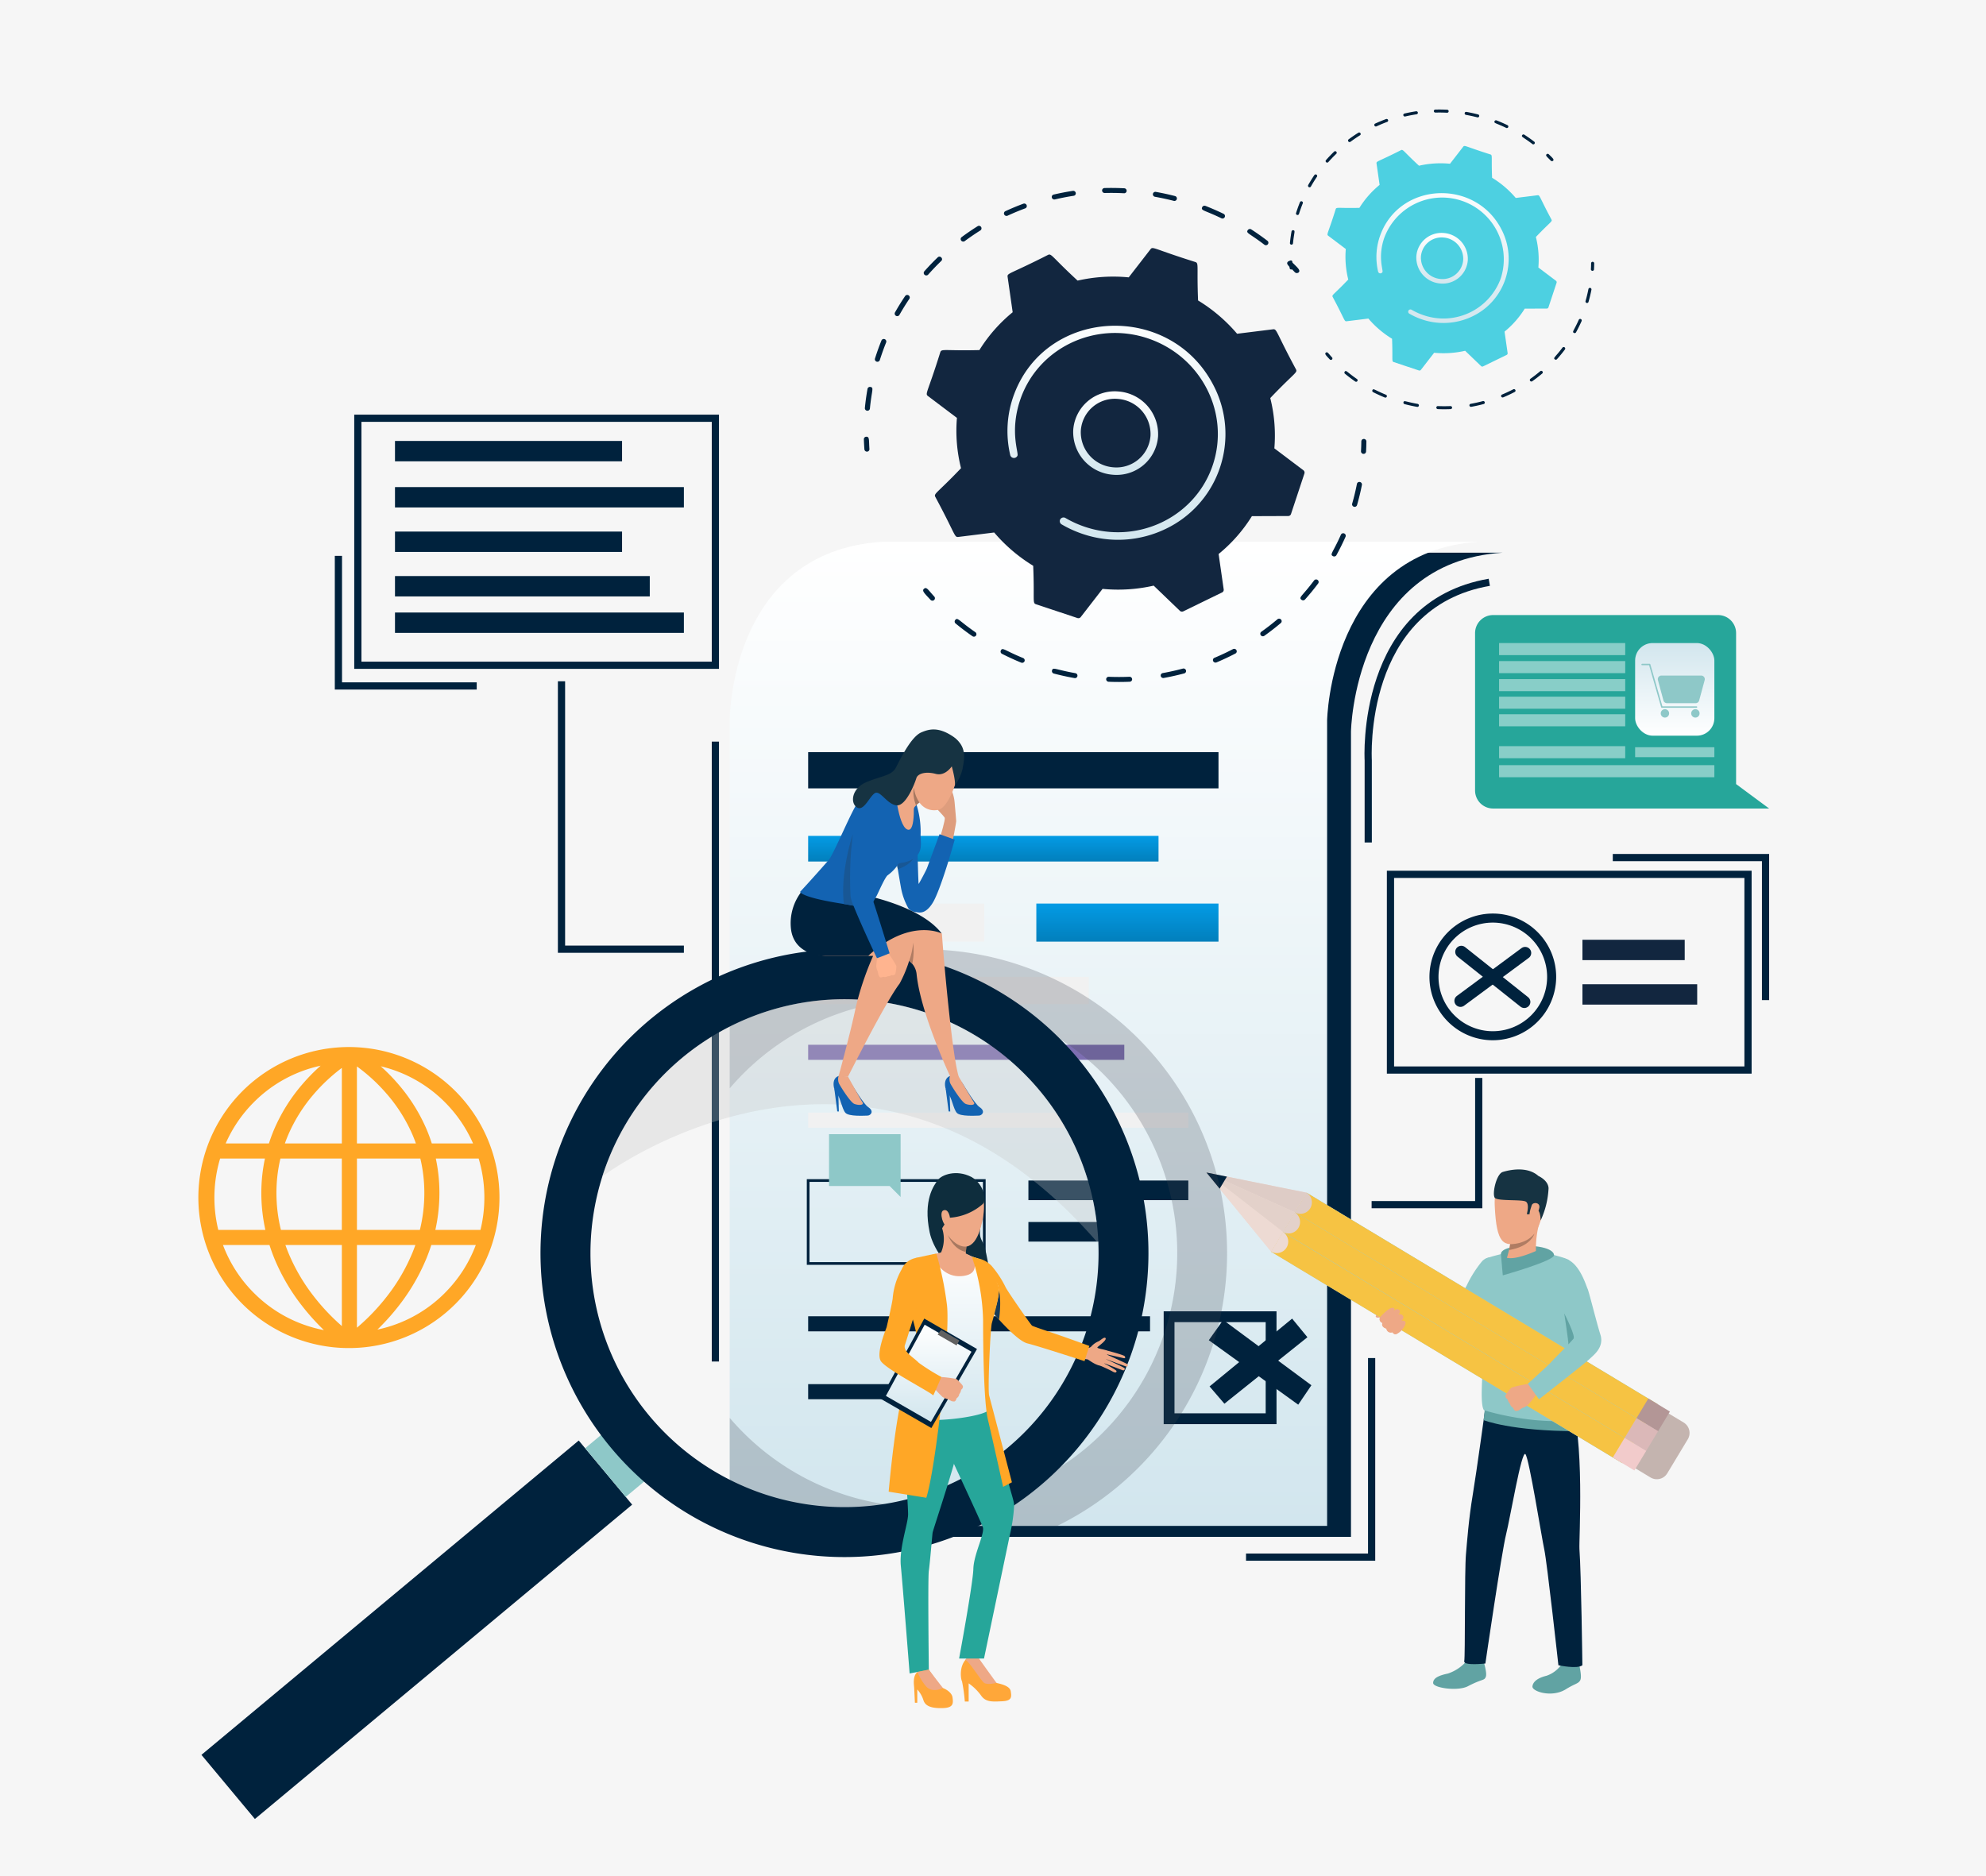 <svg xmlns="http://www.w3.org/2000/svg" xmlns:xlink="http://www.w3.org/1999/xlink" width="490" height="463" viewBox="0 0 490 463">
  <defs>
    <linearGradient id="linear-gradient" x1="0.5" x2="0.5" y2="1" gradientUnits="objectBoundingBox">
      <stop offset="0" stop-color="#fff"/>
      <stop offset="1" stop-color="#d2e6ee"/>
    </linearGradient>
    <linearGradient id="linear-gradient-2" x1="0.5" x2="0.5" y2="1" gradientUnits="objectBoundingBox">
      <stop offset="0" stop-color="#039be5"/>
      <stop offset="1" stop-color="#027fbc"/>
    </linearGradient>
  </defs>
  <g id="Grupo_143442" data-name="Grupo 143442" transform="translate(-1004 -10034)">
    <g id="Grupo_142644" data-name="Grupo 142644" transform="translate(129.049 3614)">
      <g id="Grupo_79400" data-name="Grupo 79400" transform="translate(874.951 6420)">
        <rect id="Rectángulo_34073" data-name="Rectángulo 34073" width="490" height="463" transform="translate(0)" fill="#f6f6f6"/>
      </g>
      <g id="Grupo_53020" data-name="Grupo 53020" transform="translate(65.884 -2752)">
        <g id="Grupo_28908" data-name="Grupo 28908" transform="translate(858.739 9199.027)">
          <path id="Trazado_68596" data-name="Trazado 68596" d="M1177.2,467.779H1029.989c-37.758,2.512-37.591,44.107-37.591,44.107h0v198.76h147.4V511.886S1140.491,470.152,1177.2,467.779Z" transform="translate(-856.146 -358.415)" fill="#00223d"/>
          <g id="Grupo_28775" data-name="Grupo 28775" transform="translate(125.941 155.984)">
            <rect id="Rectángulo_26427" data-name="Rectángulo 26427" width="1.779" height="152.979" transform="translate(0 0)" fill="#00223d"/>
          </g>
          <g id="Grupo_28777" data-name="Grupo 28777" transform="translate(37.727 75.302)">
            <path id="Trazado_68598" data-name="Trazado 68598" d="M639.279,377.311H549.286V314.583h89.993Zm-88.214-1.779H637.5V316.362H551.065Z" transform="translate(-549.286 -314.583)" fill="#00223d"/>
          </g>
          <g id="Grupo_28778" data-name="Grupo 28778" transform="translate(292.506 187.849)">
            <path id="Trazado_68599" data-name="Trazado 68599" d="M1785.134,870.833h-89.993V820.76h89.993Zm-88.214-1.779h86.435V822.539h-86.435Z" transform="translate(-1695.141 -820.76)" fill="#00223d"/>
          </g>
          <path id="Trazado_68600" data-name="Trazado 68600" d="M1150.73,455.642c-36.709,2.373-37.407,44.107-37.407,44.107V698.51h-147.4V499.749s-.167-41.595,37.591-44.107Z" transform="translate(-835.56 -348.976)" fill="url(#linear-gradient)"/>
          <rect id="Rectángulo_26428" data-name="Rectángulo 26428" width="101.241" height="8.933" transform="translate(149.722 158.589)" fill="#00223d"/>
          <rect id="Rectángulo_26429" data-name="Rectángulo 26429" width="86.446" height="6.328" transform="translate(149.722 179.247)" fill="url(#linear-gradient-2)"/>
          <rect id="Rectángulo_26430" data-name="Rectángulo 26430" width="43.456" height="9.398" transform="translate(149.722 195.95)" fill="#f1f1f1"/>
          <rect id="Rectángulo_26431" data-name="Rectángulo 26431" width="44.944" height="9.398" transform="translate(206.019 195.95)" fill="url(#linear-gradient-2)"/>
          <rect id="Rectángulo_26432" data-name="Rectángulo 26432" width="69.231" height="6.7" transform="translate(149.722 214.049)" fill="#f1f1f1"/>
          <rect id="Rectángulo_26433" data-name="Rectángulo 26433" width="78.001" height="3.722" transform="translate(149.722 230.798)" fill="#7d6eb2"/>
          <rect id="Rectángulo_26434" data-name="Rectángulo 26434" width="93.797" height="3.722" transform="translate(149.722 247.548)" fill="#f1f1f1"/>
          <g id="Grupo_28779" data-name="Grupo 28779" transform="translate(149.388 263.964)">
            <path id="Trazado_68601" data-name="Trazado 68601" d="M1095.6,1184.22h-44.123v-21.139H1095.6Zm-43.455-.667h42.788v-19.8h-42.788Z" transform="translate(-1051.476 -1163.082)" fill="#00223d"/>
          </g>
          <rect id="Rectángulo_26435" data-name="Rectángulo 26435" width="39.455" height="4.839" transform="translate(204.064 264.297)" fill="#00223d"/>
          <rect id="Rectángulo_26436" data-name="Rectángulo 26436" width="27.965" height="4.839" transform="translate(204.064 274.533)" fill="#00223d"/>
          <rect id="Rectángulo_26437" data-name="Rectángulo 26437" width="84.352" height="3.722" transform="translate(149.722 297.796)" fill="#00223d"/>
          <rect id="Rectángulo_26438" data-name="Rectángulo 26438" width="44.432" height="3.722" transform="translate(149.722 314.546)" fill="#00223d"/>
          <g id="Grupo_28786" data-name="Grupo 28786" transform="translate(303.012 198.416)">
            <g id="Grupo_28785" data-name="Grupo 28785">
              <path id="Trazado_68603" data-name="Trazado 68603" d="M1758.023,899.55a15.633,15.633,0,1,1,15.633-15.633A15.651,15.651,0,0,1,1758.023,899.55Zm0-29.032a13.4,13.4,0,1,0,13.4,13.4A13.415,13.415,0,0,0,1758.023,870.518Z" transform="translate(-1742.39 -868.284)" fill="#00223d"/>
            </g>
            <path id="Trazado_96709" data-name="Trazado 96709" d="M4.514,17.558,20.469,5.752" transform="translate(3.141 3.978)" fill="none" stroke="#00223d" stroke-linecap="round" stroke-width="3"/>
            <path id="Trazado_96710" data-name="Trazado 96710" d="M0,11.806,15.955,0" transform="matrix(-0.259, -0.966, 0.966, -0.259, 11.995, 24.866)" fill="none" stroke="#00223d" stroke-linecap="round" stroke-width="3"/>
          </g>
          <rect id="Rectángulo_26439" data-name="Rectángulo 26439" width="71.278" height="5.025" transform="translate(47.783 93.176)" fill="#00223d"/>
          <rect id="Rectángulo_26440" data-name="Rectángulo 26440" width="71.278" height="5.025" transform="translate(47.783 124.129)" fill="#00223d"/>
          <rect id="Rectángulo_26441" data-name="Rectángulo 26441" width="56.023" height="5.025" transform="translate(47.783 104.153)" fill="#00223d"/>
          <rect id="Rectángulo_26442" data-name="Rectángulo 26442" width="56.023" height="5.025" transform="translate(47.783 81.79)" fill="#00223d"/>
          <rect id="Rectángulo_26443" data-name="Rectángulo 26443" width="62.861" height="5.025" transform="translate(47.783 115.131)" fill="#00223d"/>
          <rect id="Rectángulo_26444" data-name="Rectángulo 26444" width="25.232" height="5.025" transform="translate(340.759 204.884)" fill="#12263f"/>
          <rect id="Rectángulo_26445" data-name="Rectángulo 26445" width="28.312" height="5.025" transform="translate(340.759 215.862)" fill="#12263f"/>
          <g id="Grupo_28787" data-name="Grupo 28787" transform="translate(288.743 238.987)">
            <path id="Trazado_68604" data-name="Trazado 68604" d="M1705.532,1082.905h-27.316v-1.779h25.537V1050.75h1.779Z" transform="translate(-1678.216 -1050.75)" fill="#00223d"/>
          </g>
          <g id="Grupo_28789" data-name="Grupo 28789" transform="translate(87.976 141.095)">
            <path id="Trazado_68606" data-name="Trazado 68606" d="M806.361,677.494H775.276V610.487h1.779v65.228h29.306Z" transform="translate(-775.276 -610.487)" fill="#00223d"/>
          </g>
          <g id="Grupo_28790" data-name="Grupo 28790" transform="translate(286.984 115.792)">
            <path id="Trazado_68607" data-name="Trazado 68607" d="M1672.123,561.772h-1.779V541.533c-.024-.334-2.183-39.19,30.608-44.844l.3,1.753c-31.233,5.385-29.158,42.657-29.134,43.033Z" transform="translate(-1670.308 -496.689)" fill="#00223d"/>
          </g>
          <g id="Grupo_28791" data-name="Grupo 28791" transform="translate(348.25 183.707)">
            <path id="Trazado_68608" data-name="Trazado 68608" d="M1984.421,838.194h-1.779V803.91h-36.8v-1.779h38.576Z" transform="translate(-1945.846 -802.131)" fill="#00223d"/>
          </g>
          <g id="Grupo_28792" data-name="Grupo 28792" transform="translate(32.935 110.146)">
            <path id="Trazado_68609" data-name="Trazado 68609" d="M562.748,504.285H527.733V471.292h1.779v31.214h33.236Z" transform="translate(-527.733 -471.292)" fill="#00223d"/>
          </g>
          <g id="Grupo_28794" data-name="Grupo 28794" transform="translate(257.756 308.101)">
            <path id="Trazado_68611" data-name="Trazado 68611" d="M1570.73,1411.607h-31.876v-1.778h30.1v-48.242h1.779Z" transform="translate(-1538.854 -1361.586)" fill="#00223d"/>
          </g>
          <g id="Grupo_28812" data-name="Grupo 28812" transform="translate(247.983 261.563)">
            <g id="Grupo_28795" data-name="Grupo 28795" transform="translate(55.94 121.348)">
              <path id="Trazado_68612" data-name="Trazado 68612" d="M1754.354,1698.433a10.286,10.286,0,0,1-4.228,2.664c-2.129.462-3.619,1.05-3.636,2.314s6.129,2.1,8.566.823c3.637-1.9,4.007-1.329,4.41-2.28s-.484-3.493-.458-3.8C1759.042,1697.786,1754.354,1698.433,1754.354,1698.433Z" transform="translate(-1746.491 -1698.043)" fill="#61a3a3"/>
            </g>
            <g id="Grupo_28796" data-name="Grupo 28796" transform="translate(63.799 120.062)">
              <path id="Trazado_68613" data-name="Trazado 68613" d="M1782.077,1692.884a8.683,8.683,0,0,0-.236,1.054c.041.021,4.8.555,4.655-.274-.117-.672-.283-1.4-.283-1.4Z" transform="translate(-1781.836 -1692.263)" fill="#2f6b8c"/>
            </g>
            <g id="Grupo_28797" data-name="Grupo 28797" transform="translate(80.438 122.157)">
              <path id="Trazado_68614" data-name="Trazado 68614" d="M1863.732,1701.839a7.44,7.44,0,0,1-3.607,2.641c-2.035.488-3.354,1.417-3.454,2.645s4.8,2.838,8.24.68c2.261-1.418,3.1-1.338,3.56-2.239s-.239-3.426-.193-3.719C1868.335,1701.486,1863.732,1701.839,1863.732,1701.839Z" transform="translate(-1856.669 -1701.684)" fill="#61a3a3"/>
            </g>
            <g id="Grupo_28798" data-name="Grupo 28798" transform="translate(87.492 120.863)">
              <path id="Trazado_68615" data-name="Trazado 68615" d="M1888.467,1696.251a9.487,9.487,0,0,0-.063,1.061c.039.023,4.574.826,4.547.009a6.334,6.334,0,0,0-.287-1.457Z" transform="translate(-1888.395 -1695.863)" fill="#2f6b8c"/>
            </g>
            <g id="Grupo_28799" data-name="Grupo 28799" transform="translate(63.601 54.125)">
              <path id="Trazado_68616" data-name="Trazado 68616" d="M1786.183,1400.291s-2.2,16.005-3.1,21.416c-1.052,6.327-1.409,11.554-1.7,14.828-.369,4.119-.164,25.2-.423,26.4s5.211.578,5.211.578,4.01-27.477,5.109-31.863c1.024-4.084,3.839-20.921,4.773-19.806s3.958,20.3,4.65,23.516,3.485,28.577,3.485,28.577,4.648,1.009,5.917,0c0,0-.284-22.61-.724-28.649-.168-2.3,1.456-27.552-2.436-37.735C1804.883,1392.173,1786.183,1400.291,1786.183,1400.291Z" transform="translate(-1780.946 -1395.712)" fill="#00223d"/>
            </g>
            <path id="Trazado_68617" data-name="Trazado 68617" d="M1802.772,1419.744l-.249,2.4s6.713,2.72,23.056,2.721v-2.75Z" transform="translate(-1734.124 -1360.276)" fill="#61a3a3"/>
            <g id="Grupo_28802" data-name="Grupo 28802" transform="translate(41.78 29.225)">
              <g id="Grupo_28801" data-name="Grupo 28801">
                <g id="Grupo_28800" data-name="Grupo 28800">
                  <path id="Trazado_68618" data-name="Trazado 68618" d="M1690.849,1283.724s-.978,2.159-1.558,2.293-1.269.856-1.766,1.077-2.061.343-2.481.753a15.717,15.717,0,0,1-1.213,1.91c-.385.3-1.238.821-.973,1.145s1.151.068,1.151.068a.634.634,0,0,0-.19.655c.28.7.747.727.747.727s-.149.524.04.783a1.258,1.258,0,0,0,.871.588,1.2,1.2,0,0,0,.4.72,1.068,1.068,0,0,0,1.039.171s.465.641.894.516a3.839,3.839,0,0,0,.984-.635,14.632,14.632,0,0,0,3.231-4.96,17.667,17.667,0,0,1,2.156-4.18Z" transform="translate(-1682.808 -1283.724)" fill="#eea886"/>
                </g>
              </g>
            </g>
            <g id="Grupo_28803" data-name="Grupo 28803" transform="translate(50.265 21.683)">
              <path id="Trazado_68619" data-name="Trazado 68619" d="M1720.966,1268.263s7.6,3.456,10.3,2.792c1.248-.307,2.891-2.03,4.453-4.054.515-.667,1.02-1.367,1.5-2.06a0,0,0,0,0,0,0c1.916-2.767,3.417-5.419,3.417-5.419s5.664-6.637,1.119-9.6a3.022,3.022,0,0,0-3.164,1.005,29.085,29.085,0,0,0-3.692,5.886c-.4.865-5.96,8.889-6.248,9.07s-2.72-.459-4.669-.621c-3.178-.265-2.548-.4-2.548-.4Z" transform="translate(-1720.966 -1249.807)" fill="#8ec8c8"/>
            </g>
            <path id="Trazado_68620" data-name="Trazado 68620" d="M1803.208,1242.988s-5.831,1.206-6.522,1.818c-.751.652-2.076,7.038-2.155,8.817a68.675,68.675,0,0,0,1.454,11.977c.751,2.767-.989,14.546.4,16.488,0,0,12.018,3.855,23.56,2.353,0,0-2.478-11.116-2.016-14.908.592-4.858,2.016-16.049,2.016-16.049s-1.542-7.536-2.57-8.406-8.172-2.284-8.172-2.284Z" transform="translate(-1727.905 -1222.669)" fill="#8ec8c8"/>
            <path id="Trazado_68621" data-name="Trazado 68621" d="M1891.969,1312.064s1.1,7.166,1.024,7.625S1897.978,1318.25,1891.969,1312.064Z" transform="translate(-1803.682 -1276.538)" fill="#61a3a3"/>
            <g id="Grupo_28804" data-name="Grupo 28804" transform="translate(0 0.755)">
              <path id="Trazado_68622" data-name="Trazado 68622" d="M1942.345,1417.448l5.065-8.407a3.011,3.011,0,0,0-1.025-4.133l-12.691-7.647a3.011,3.011,0,0,0-4.133,1.025l-5.065,8.406a3.011,3.011,0,0,0,1.025,4.133l12.692,7.647A3.011,3.011,0,0,0,1942.345,1417.448Z" transform="translate(-1828.64 -1343.211)" fill="#c4b4af"/>
              <rect id="Rectángulo_26449" data-name="Rectángulo 26449" width="16.972" height="101.168" transform="translate(111.374 57.197) rotate(121.07)" fill="#7acff7"/>
              <rect id="Rectángulo_26450" data-name="Rectángulo 26450" width="5.657" height="101.168" transform="translate(21.8 9.832) rotate(-58.931)" fill="#f6c343"/>
              <rect id="Rectángulo_26451" data-name="Rectángulo 26451" width="5.657" height="101.168" transform="translate(108.455 62.042) rotate(121.069)" fill="#f6c343"/>
              <rect id="Rectángulo_26452" data-name="Rectángulo 26452" width="5.657" height="101.168" transform="matrix(-0.516, 0.857, -0.857, -0.516, 105.535, 66.889)" fill="#f6c343"/>
              <path id="Trazado_68623" data-name="Trazado 68623" d="M1510.864,1175.207l8.759-14.536-19.663-3.966-5.057-1.02,3.265,3.993Z" transform="translate(-1494.902 -1155.684)" fill="#eddad3"/>
              <path id="Trazado_68624" data-name="Trazado 68624" d="M1592.948,1182.956a2.83,2.83,0,0,0,2.92-4.846Z" transform="translate(-1571.148 -1173.123)" fill="#deccc6"/>
              <path id="Trazado_68625" data-name="Trazado 68625" d="M1579.817,1204.748a2.83,2.83,0,0,0,2.92-4.846Z" transform="translate(-1560.937 -1190.07)" fill="#e3d1ca"/>
              <path id="Trazado_68626" data-name="Trazado 68626" d="M1566.687,1226.542a2.83,2.83,0,0,0,2.92-4.846Z" transform="translate(-1550.726 -1207.018)" fill="#eddad3"/>
              <rect id="Rectángulo_26453" data-name="Rectángulo 26453" width="5.658" height="6.217" transform="matrix(0.516, -0.857, 0.857, 0.516, 106.11, 60.63)" fill="#b39696"/>
              <rect id="Rectángulo_26454" data-name="Rectángulo 26454" width="5.657" height="6.216" transform="translate(111.435 63.838) rotate(121.07)" fill="#dbb8b8"/>
              <rect id="Rectángulo_26455" data-name="Rectángulo 26455" width="5.657" height="6.216" transform="translate(108.515 68.683) rotate(121.067)" fill="#f2cbcb"/>
              <path id="Trazado_68627" data-name="Trazado 68627" d="M1516.7,1165.516l-21.8-9.832,24.72,4.987Z" transform="translate(-1494.902 -1155.684)" fill="#deccc6"/>
              <path id="Trazado_68628" data-name="Trazado 68628" d="M1513.783,1170.362l-18.881-14.678,21.8,9.832Z" transform="translate(-1494.902 -1155.684)" fill="#e3d1ca"/>
              <path id="Trazado_68629" data-name="Trazado 68629" d="M1513.783,1170.362l-18.881-14.678,15.962,19.524Z" transform="translate(-1494.902 -1155.684)" fill="#eddad3"/>
              <path id="Trazado_68630" data-name="Trazado 68630" d="M1498.167,1159.677l1.792-2.973-5.057-1.02Z" transform="translate(-1494.902 -1155.684)" fill="#00223d"/>
            </g>
            <g id="Grupo_28809" data-name="Grupo 28809" transform="translate(73.764 52.888)">
              <g id="Grupo_28808" data-name="Grupo 28808">
                <g id="Grupo_28807" data-name="Grupo 28807">
                  <g id="Grupo_28806" data-name="Grupo 28806">
                    <g id="Grupo_28805" data-name="Grupo 28805">
                      <path id="Trazado_68631" data-name="Trazado 68631" d="M1829.232,1396.873a2.46,2.46,0,0,0,.764-.181s.392-.277.683-.457a2.339,2.339,0,0,1,.23-.129,4.5,4.5,0,0,0,1.27-.676,30.1,30.1,0,0,0,2.154-2.721l-.995-1.253-.764-1.306a30.366,30.366,0,0,0-4.372.928,1.7,1.7,0,0,0-.138.1,5.692,5.692,0,0,0-.748.916c-.07.071-.71.821-.66,1.111a.965.965,0,0,0,.539.766,2.3,2.3,0,0,0,.595,1.117,1.432,1.432,0,0,0,.78.994S1828.79,1396.8,1829.232,1396.873Z" transform="translate(-1826.654 -1390.149)" fill="#eea886"/>
                    </g>
                  </g>
                </g>
              </g>
            </g>
            <path id="Trazado_68632" data-name="Trazado 68632" d="M1858.547,1251.325c-.764.3-1.575,2.146-.973,5.774a15.648,15.648,0,0,0,2.448,6.465c.517.909,3.358,6.518,2.847,7.256s-5.334,5.5-5.613,5.884-5.664,5.262-5.664,5.262l2.742,3.831s11.629-9.083,12.536-9.99,3.619-2.812,2.616-5.98c-1.02-3.22-2.851-10.758-3.177-11.347S1863.6,1249.367,1858.547,1251.325Z" transform="translate(-1772.283 -1229.077)" fill="#8ec8c8"/>
            <g id="Grupo_28811" data-name="Grupo 28811" transform="translate(42.697 34.145)">
              <g id="Grupo_28810" data-name="Grupo 28810">
                <path id="Trazado_68633" data-name="Trazado 68633" d="M1687.334,1307.892s1.864-2.077,2.794-2.039.3.824.3.824.612-.788,1.275-.372-.125,1.3-.125,1.3a.769.769,0,0,1,1.111.18c.49.654-.325,1.239-.325,1.239s1.231-.183.969.823a4.338,4.338,0,0,1-2.276,2.509s-.524.2-.952-.459a1.089,1.089,0,0,1-1.478-.9s-1.39-.321-.964-1.4A.966.966,0,0,1,1687.334,1307.892Z" transform="translate(-1686.931 -1305.853)" fill="#eea886"/>
              </g>
            </g>
            <path id="Trazado_68634" data-name="Trazado 68634" d="M1821.689,1239.207s-.35-1.595,4.643-1.965,8.37.752,8.465,2.185-12.649,5.009-12.649,5.009Z" transform="translate(-1749.024 -1218.298)" fill="#61a3a3"/>
            <path id="Trazado_68635" data-name="Trazado 68635" d="M1821.351,1161.422s-7.014-2.6-6.575,6.725,2.081,10.268,6.7,8.966,5-7.184,5.6-10.014S1823.644,1161.828,1821.351,1161.422Z" transform="translate(-1743.638 -1159.133)" fill="#eea886"/>
            <path id="Trazado_68636" data-name="Trazado 68636" d="M1828.383,1216.03s1.681.741,7.154-1.67a24.777,24.777,0,0,1,.919-7.256c1.073-3.5-7.344,4.672-7.344,4.672.088.062.105.412.055.9a9.948,9.948,0,0,1-.27,1.448C1828.588,1215.3,1828.66,1215.089,1828.383,1216.03Z" transform="translate(-1754.234 -1194.236)" fill="#eea886"/>
            <path id="Trazado_68637" data-name="Trazado 68637" d="M1825.433,1164.877s.02-2.49-1.015-2.719-1.569,1.21-1.569,1.21l-.834-.045s.745-2.523-.242-3.1-6.892-.071-7.633-.92.333-5.895,1.945-6.39,6.012-1.5,8.806.989c0,0,2.4,1.037,2.5,3.016A21.226,21.226,0,0,1,1825.433,1164.877Z" transform="translate(-1742.972 -1152.287)" fill="#163342"/>
            <path id="Trazado_68638" data-name="Trazado 68638" d="M1830.691,1227.56c5.436-.914,6.249-4.005,6.261-4.054-2.113,2.725-5.991,2.605-5.991,2.605A9.893,9.893,0,0,1,1830.691,1227.56Z" transform="translate(-1756.029 -1207.671)" fill="#b07c63"/>
            <path id="Trazado_68639" data-name="Trazado 68639" d="M1853.85,1190.087c.309-.821,2.059-.718,1.88.584s-1.625,3.307-2.205,2.931S1853.423,1191.22,1853.85,1190.087Z" transform="translate(-1773.577 -1181.274)" fill="#eea886"/>
          </g>
          <g id="Grupo_28813" data-name="Grupo 28813" transform="translate(237.439 296.575)">
            <path id="Trazado_68640" data-name="Trazado 68640" d="M1475.32,1337.589h-27.839V1309.75h27.839Zm-25.171-2.668h22.5v-22.5h-22.5Z" transform="translate(-1447.481 -1309.75)" fill="#00223d"/>
          </g>
          <g id="Grupo_28814" data-name="Grupo 28814" transform="translate(247.565 294.351)">
            <path id="Trazado_68641" data-name="Trazado 68641" d="M1477.447,1336.887l-3.662-4.265,20.37-16.737,3.774,4.594Z" transform="translate(-1472.59 -1311.861)" fill="#00223d"/>
            <path id="Trazado_96711" data-name="Trazado 96711" d="M3.789,21.569,0,17.189,21.08,0l3.906,4.718Z" transform="matrix(-0.259, -0.966, 0.966, -0.259, 6.467, 29.717)" fill="#00223d"/>
          </g>
          <path id="Trazado_68642" data-name="Trazado 68642" d="M1078.5,945.193a75.051,75.051,0,0,0-112.574-20.205v17.2A62.706,62.706,0,0,1,1076.3,980.479c.027.776.044,1.546.044,2.323a62.7,62.7,0,0,1-110.413,40.712v17.218a74.162,74.162,0,0,0,14.645,9.436h66.155c1.547-.76,3.071-1.58,4.584-2.457A75,75,0,0,0,1078.5,945.193Z" transform="translate(-835.56 -700.635)" fill="#3f444f" opacity="0.24" style="mix-blend-mode: hard-light;isolation: isolate"/>
          <g id="Grupo_28815" data-name="Grupo 28815" transform="translate(0 207.212)">
            <rect id="Rectángulo_26456" data-name="Rectángulo 26456" width="121.205" height="20.606" transform="matrix(-0.768, 0.64, -0.64, -0.768, 106.302, 137.069)" fill="#00223d"/>
            <rect id="Rectángulo_26457" data-name="Rectángulo 26457" width="6.474" height="15.641" transform="matrix(-0.768, 0.64, -0.64, -0.768, 109.686, 131.017)" fill="#8ec8c8"/>
            <path id="Trazado_68643" data-name="Trazado 68643" d="M766.063,1020.518A75,75,0,1,0,793.256,918,75,75,0,0,0,766.063,1020.518Zm10.65-6.185a62.682,62.682,0,1,1,116.854-33.857h0a62.691,62.691,0,0,1-116.854,33.856Z" transform="translate(-672.239 -907.846)" fill="#00223d"/>
            <path id="Trazado_68644" data-name="Trazado 68644" d="M824.485,1007.025s65.281-49.569,122.411,16.532h0a62.689,62.689,0,0,0-122.412-16.531Z" transform="translate(-725.568 -950.925)" fill="#c2c2c2" opacity="0.3"/>
          </g>
          <g id="Grupo_28848" data-name="Grupo 28848" transform="translate(145.387 152.99)">
            <g id="Grupo_28816" data-name="Grupo 28816" transform="translate(35.093 14.883)">
              <path id="Trazado_68645" data-name="Trazado 68645" d="M1193.209,742.332s1.2-4.053,1.047-4.482-2.973-3.165-2.948-3.5,3.774-2.644,4.159-3.3,1.078,1.271,1.214,2.94.4,4.327.4,4.685-.878,4.913-.878,4.913Z" transform="translate(-1191.308 -730.918)" fill="#de9d7d"/>
            </g>
            <g id="Grupo_28817" data-name="Grupo 28817" transform="translate(26.134 25.847)">
              <path id="Trazado_68646" data-name="Trazado 68646" d="M1151.018,786.95s.07.421.176,1.052h0c.065.391.144.863.229,1.366.263,1.564.58,3.424.7,4.066a16.283,16.283,0,0,0,1.893,5.2,3,3,0,0,0,1.91.833c.592.054,2.152.657,3.978-2.228s4.727-13.032,4.881-13.582.6-2.1.6-2.1l-3.755-1.328s-2.7,7.325-3.079,8.335c-.29.766-1.98,3.842-2.065,3.936s-.3-8.4-.3-8.4Z" transform="translate(-1151.018 -780.23)" fill="#1363b2"/>
            </g>
            <g id="Grupo_28819" data-name="Grupo 28819" transform="translate(38.092 85.41)">
              <g id="Grupo_28818" data-name="Grupo 28818">
                <path id="Trazado_68647" data-name="Trazado 68647" d="M1209.384,1050.424s2.771,4.7,3.941,5.464c1.588,1.042.593,2.094-.161,2.1s-4.606.276-5.455-.686-1.27-3.85-2.059-4.6-1.6-3.755.385-4.485C1207.793,1047.562,1209.384,1050.424,1209.384,1050.424Z" transform="translate(-1204.794 -1048.112)" fill="#1363b2"/>
              </g>
            </g>
            <g id="Grupo_28821" data-name="Grupo 28821" transform="translate(39.198 85.505)">
              <g id="Grupo_28820" data-name="Grupo 28820">
                <path id="Trazado_68648" data-name="Trazado 68648" d="M1212.055,1048.688s3.173,5.5,3.72,6.314-1.03.811-2.007.425-3.435-4.332-3.788-5.049a2.65,2.65,0,0,1-.075-1.84Z" transform="translate(-1209.771 -1048.538)" fill="#eea886"/>
              </g>
            </g>
            <g id="Grupo_28823" data-name="Grupo 28823" transform="translate(38.266 88.615)">
              <g id="Grupo_28822" data-name="Grupo 28822">
                <path id="Trazado_68649" data-name="Trazado 68649" d="M1205.581,1062.526l.732,5.639.388.017-.121-4.057Z" transform="translate(-1205.581 -1062.526)" fill="#1363b2"/>
              </g>
            </g>
            <g id="Grupo_28825" data-name="Grupo 28825" transform="translate(10.603 85.428)">
              <g id="Grupo_28824" data-name="Grupo 28824">
                <path id="Trazado_68650" data-name="Trazado 68650" d="M1085.768,1050.484s2.771,4.7,3.941,5.464c1.588,1.041.593,2.094-.161,2.1s-4.605.276-5.454-.687-1.27-3.85-2.059-4.6-1.631-3.833.385-4.485C1084.187,1047.7,1085.768,1050.484,1085.768,1050.484Z" transform="translate(-1081.168 -1048.19)" fill="#1363b2"/>
              </g>
            </g>
            <g id="Grupo_28827" data-name="Grupo 28827" transform="translate(11.721 85.505)">
              <g id="Grupo_28826" data-name="Grupo 28826">
                <path id="Trazado_68651" data-name="Trazado 68651" d="M1088.643,1048.7s3.007,5.489,3.554,6.3-1.03.811-2.007.425-3.434-4.332-3.788-5.049a2.652,2.652,0,0,1-.075-1.84Z" transform="translate(-1086.193 -1048.538)" fill="#eea886"/>
              </g>
            </g>
            <g id="Grupo_28829" data-name="Grupo 28829" transform="translate(10.789 88.615)">
              <g id="Grupo_28828" data-name="Grupo 28828">
                <path id="Trazado_68652" data-name="Trazado 68652" d="M1082,1062.526l.732,5.639.388.017-.121-4.057Z" transform="translate(-1082.003 -1062.526)" fill="#1363b2"/>
              </g>
            </g>
            <g id="Grupo_28831" data-name="Grupo 28831" transform="translate(2.91 41.062)">
              <g id="Grupo_28830" data-name="Grupo 28830">
                <path id="Trazado_68653" data-name="Trazado 68653" d="M1046.567,852.568l25.074,11.425a4.79,4.79,0,0,1,1.271.709h0a4.946,4.946,0,0,1,.769.729,4.63,4.63,0,0,1,1.073,2.579c.979,9.7,8.234,25.089,8.234,25.089,2.328,1.138,2.15.15,2.15.15-1.468-4.71-3.253-24.12-3.891-31.923-.135-1.653-.218-2.785-.237-3.147-.012-.247-.281-.568-.746-.945-3.44-2.79-17.6-8.566-17.6-8.566C1052.037,848.4,1046.567,852.568,1046.567,852.568Z" transform="translate(-1046.567 -848.656)" fill="#eea886"/>
              </g>
            </g>
            <g id="Grupo_28833" data-name="Grupo 28833" transform="translate(0.944 39.338)">
              <g id="Grupo_28832" data-name="Grupo 28832">
                <path id="Trazado_68654" data-name="Trazado 68654" d="M1037.847,850.464c.777,6.778,7.568,6.985,7.568,6.985h11.726a73.14,73.14,0,0,0-4.269,12.634c-1.262,6.135-4.237,16.99-4.237,16.99s.195.369,2.316.162c0,0,9.2-18.345,12.727-22.957a31.142,31.142,0,0,0,3.3-9.592c.126-1.082.048-1.917-.356-2.256a29.248,29.248,0,0,0-2.589-1.769c-3.673-2.316-10.051-5.881-13.6-6.68a97.348,97.348,0,0,1-10.231-3.075S1037.071,843.687,1037.847,850.464Z" transform="translate(-1037.723 -840.906)" fill="#eea886"/>
              </g>
            </g>
            <g id="Grupo_28834" data-name="Grupo 28834" transform="translate(0 39.746)">
              <path id="Trazado_68655" data-name="Trazado 68655" d="M1052.617,858.873h-10.5s-7.638.2-8.531-6.564a12.7,12.7,0,0,1,2.806-9.572s3.567.954,8.029,2.032a34.557,34.557,0,0,1,8.071-.7s13.327,2.684,18.258,9.257C1070.747,853.322,1062.923,849.376,1052.617,858.873Z" transform="translate(-1033.479 -842.737)" fill="#00223d"/>
            </g>
            <g id="Grupo_28835" data-name="Grupo 28835" transform="translate(30.421 3.612)">
              <path id="Trazado_68656" data-name="Trazado 68656" d="M1170.359,688.045c-.04.761-.054,1.525-.064,2.262,0,.229.006.457.025.684a7.062,7.062,0,0,0,1.359,3.649h0a4.4,4.4,0,0,0,4.635,1.8c3.5-.832,5.836-12.205,5.836-12.205-.958-4.451-6.893-4.71-9.272-3.117C1171,682.377,1170.506,685.193,1170.359,688.045Z" transform="translate(-1170.295 -680.228)" fill="#eea886"/>
            </g>
            <g id="Grupo_28836" data-name="Grupo 28836" transform="translate(2.342 13.524)">
              <path id="Trazado_68657" data-name="Trazado 68657" d="M1044.014,751.354s.108,1.3,10.039,2.871c.271.042.53.085.78.126.916.151,1.694.292,2.36.414,4.711.866,3.759.843,5.718-2.443.269-.451,2.077-4.7,2.758-5.1a10.526,10.526,0,0,0,2.485-2.572c.529-.829,2.529-.295,4.4-1.93s1.094-3.989,1.208-5.893a22.5,22.5,0,0,0-1.065-7.147c-5.233-9.8-12.858-2.026-14.25-.619s-6.116,13.013-7.407,14.482C1046.447,748.76,1044.014,751.354,1044.014,751.354Z" transform="translate(-1044.014 -724.804)" fill="#1363b2"/>
            </g>
            <g id="Grupo_28837" data-name="Grupo 28837" transform="translate(25.695 13.659)">
              <path id="Trazado_68658" data-name="Trazado 68658" d="M1149.04,725.795s.775,9.546,3.055,10.623c2.344,1.109,1.523-8.278,1.523-8.278S1151.691,724.2,1149.04,725.795Z" transform="translate(-1149.04 -725.414)" fill="#eea886"/>
            </g>
            <g id="Grupo_28838" data-name="Grupo 28838" transform="translate(39.059 1.876)">
              <path id="Trazado_68659" data-name="Trazado 68659" d="M1209.628,678.864s1.207,3.936.991,5.487a11.375,11.375,0,0,0,1.891-4.063c.311-1.931,1.239-5.053-1.661-7.44S1209.628,678.864,1209.628,678.864Z" transform="translate(-1209.144 -672.422)" fill="#163342"/>
            </g>
            <g id="Grupo_28839" data-name="Grupo 28839" transform="translate(27.709 10.078)">
              <path id="Trazado_68660" data-name="Trazado 68660" d="M1158.1,716.086c.009,2.355,2.515,3.681,2.705,2.562a2.549,2.549,0,0,1,.531-.656h0c.087-.088.162-.165.2-.21a3.133,3.133,0,0,1,.656-.524,11.309,11.309,0,0,1,2.311-1.01l-2.534-6.937s-.478.544-1.1,1.351C1159.728,712.156,1158.094,714.555,1158.1,716.086Z" transform="translate(-1158.1 -709.309)" fill="#eea886"/>
            </g>
            <g id="Grupo_28840" data-name="Grupo 28840" transform="translate(30.301 14.375)">
              <path id="Trazado_68661" data-name="Trazado 68661" d="M1170.4,733.018c.087-.088.162-.165.2-.21a3.125,3.125,0,0,1,.656-.524,7.849,7.849,0,0,1-1.359-3.65S1169.349,730.114,1170.4,733.018Z" transform="translate(-1169.756 -728.634)" fill="#a77860"/>
            </g>
            <g id="Grupo_28845" data-name="Grupo 28845" transform="translate(21.126 55.138)">
              <g id="Grupo_28844" data-name="Grupo 28844">
                <g id="Grupo_28843" data-name="Grupo 28843">
                  <g id="Grupo_28842" data-name="Grupo 28842">
                    <g id="Grupo_28841" data-name="Grupo 28841">
                      <path id="Trazado_68662" data-name="Trazado 68662" d="M1129.371,917.924a2.053,2.053,0,0,1-.343-.563s-.066-.4-.13-.677a1.922,1.922,0,0,0-.058-.214,3.791,3.791,0,0,1-.345-1.158,25.394,25.394,0,0,1,.357-2.892l1.335-.145,1.231-.314a25.5,25.5,0,0,1,2.024,3.16,1.216,1.216,0,0,1,.021.142,4.81,4.81,0,0,1-.106.987c0,.083-.072.908-.275,1.049a.81.81,0,0,1-.775.13,1.934,1.934,0,0,1-1.019.3,1.2,1.2,0,0,1-1.054.12S1129.672,918.148,1129.371,917.924Z" transform="translate(-1128.491 -911.962)" fill="#ffb48f"/>
                    </g>
                  </g>
                </g>
              </g>
            </g>
            <g id="Grupo_28846" data-name="Grupo 28846" transform="translate(14.635 16.567)">
              <path id="Trazado_68663" data-name="Trazado 68663" d="M1106.333,743.35s1.312-4.929-2.11-4.855-3.657,4.345-3.756,5.191-1.269,10.823-1.135,12.711-.242,4.461.159,6.962c.3,1.875,6.392,14.931,6.492,14.983s3.108-1.178,3.108-1.178-3.9-12.742-4.423-13.924a8.625,8.625,0,0,1-.528-4.077C1104.1,758.258,1106.183,744.116,1106.333,743.35Z" transform="translate(-1099.3 -738.494)" fill="#1363b2"/>
            </g>
            <g id="Grupo_28847" data-name="Grupo 28847" transform="translate(15.398 0)">
              <path id="Trazado_68664" data-name="Trazado 68664" d="M1127.351,672.715s-1.652,2.911-4.222,2.223-4.46-.016-4.771,1.068-2.514,6.892-4.845,6.7-4.028-3.728-5.339-3.036-2.743,4.61-4.451,3.556-1.374-4.666,2.276-6.229,6.248-1.564,7.312-3.6,3.714-7.585,6.246-8.684c1.877-.815,4.108-1.425,7.628.857a5.52,5.52,0,0,1,2.424,6.029Z" transform="translate(-1102.73 -663.983)" fill="#163342"/>
            </g>
            <path id="Trazado_68665" data-name="Trazado 68665" d="M1165.054,905.112h0a4.9,4.9,0,0,1,.769.729,16.453,16.453,0,0,0,.222-5.222A17.6,17.6,0,0,1,1165.054,905.112Z" transform="translate(-1135.799 -848.004)" fill="#b07c63"/>
            <path id="Trazado_68666" data-name="Trazado 68666" d="M1092,797.436c.916.151,1.694.292,2.36.414h0a10.129,10.129,0,0,1-.721-2.228,92.243,92.243,0,0,1,.116-11.132c.462-4.6.428-4.277.428-4.277S1091.007,789.691,1092,797.436Z" transform="translate(-1078.838 -754.365)" fill="#185795"/>
            <path id="Trazado_68667" data-name="Trazado 68667" d="M1151.809,809.388h0c.066.391.062.377.147.88,2.926-1.067,3.727-2.468,3.764-2.538a7.914,7.914,0,0,1-3.092.985A1.016,1.016,0,0,0,1151.809,809.388Z" transform="translate(-1125.499 -775.769)" fill="#185795"/>
          </g>
          <g id="Grupo_28907" data-name="Grupo 28907" transform="translate(154.875 252.866)">
            <g id="Grupo_28853" data-name="Grupo 28853" transform="translate(24.298 9.607)">
              <g id="Grupo_28852" data-name="Grupo 28852">
                <g id="Grupo_28851" data-name="Grupo 28851">
                  <g id="Grupo_28850" data-name="Grupo 28850">
                    <g id="Grupo_28849" data-name="Grupo 28849">
                      <path id="Trazado_68668" data-name="Trazado 68668" d="M1196.213,1157.3s4.193,2.051,3.156,7.63-1.5,6.331-.336,8.51,2.528,11.479,1.484,13.241-12.917-7.745-14.563-15.723,1.044-11.525,1.994-12.847S1192.512,1155.42,1196.213,1157.3Z" transform="translate(-1185.432 -1156.378)" fill="#0e2d3d"/>
                    </g>
                  </g>
                </g>
              </g>
            </g>
            <g id="Grupo_28855" data-name="Grupo 28855">
              <g id="Grupo_28854" data-name="Grupo 28854">
                <path id="Trazado_68669" data-name="Trazado 68669" d="M1076.153,1113.17h17.656v15.492l-2.7-2.7h-14.96Z" transform="translate(-1076.153 -1113.17)" fill="#8ec8c8"/>
              </g>
            </g>
            <g id="Grupo_28856" data-name="Grupo 28856" transform="translate(32.514 128.407)">
              <path id="Trazado_68670" data-name="Trazado 68670" d="M1226.747,1691.5a10.494,10.494,0,0,0,1.225,2.047c.587.766,2.411,3.91,3.216,4.13s3.289.658,3.508,2.046.329,2.375-2.119,2.485-4.057.256-5.226-1.462a12.739,12.739,0,0,0-3.033-2.96v4.482h-.95a40.63,40.63,0,0,0-.694-4.993c-.256-.329-.914-3.91,1.352-5.774S1226.747,1691.5,1226.747,1691.5Z" transform="translate(-1222.383 -1690.675)" fill="#ffa739"/>
            </g>
            <g id="Grupo_28857" data-name="Grupo 28857" transform="translate(33.64 128.743)">
              <path id="Trazado_68671" data-name="Trazado 68671" d="M1235.124,1698.854s-2.193.548-3.033,0-3.7-5.378-4.645-5.667c0,0,.917-1.861,3.238-.509C1230.684,1692.678,1234.5,1698.05,1235.124,1698.854Z" transform="translate(-1227.446 -1692.185)" fill="#eea886"/>
            </g>
            <g id="Grupo_28861" data-name="Grupo 28861" transform="translate(62.598 50.219)">
              <g id="Grupo_28860" data-name="Grupo 28860">
                <g id="Grupo_28859" data-name="Grupo 28859">
                  <g id="Grupo_28858" data-name="Grupo 28858">
                    <path id="Trazado_68672" data-name="Trazado 68672" d="M1357.807,1341.552s1.521.292,2.041-.423a4.955,4.955,0,0,1,1.763-1.219c.416-.193,1.471-1.26,1.719-.739s-1.655,1.843-2,2.2,1.867.515,2.248.862-.087,3.993-1.592,3.709-2.924-1.58-3.2-1.578a9.41,9.41,0,0,1-1.1-.163Z" transform="translate(-1357.686 -1339.029)" fill="#eea886"/>
                  </g>
                </g>
              </g>
            </g>
            <g id="Grupo_28865" data-name="Grupo 28865" transform="translate(66.972 53.274)">
              <g id="Grupo_28864" data-name="Grupo 28864">
                <g id="Grupo_28863" data-name="Grupo 28863">
                  <g id="Grupo_28862" data-name="Grupo 28862">
                    <path id="Trazado_68673" data-name="Trazado 68673" d="M1378.54,1352.769s4.549,1.175,4.786,1.507.159.574-.271.483-4.427-1.008-4.427-1.008,5.149,2.3,5.4,2.525c.149.135.025.613-.21.585s-5.469-2.011-5.469-2.011,4.8,2.152,4.959,2.407a.362.362,0,0,1-.455.5c-.367-.135-4.939-1.88-4.939-1.88s3.4,1.786,3.4,2.08c0,.179-.086.6-.948.11s-3.018-1.426-3.018-1.426Z" transform="translate(-1377.356 -1352.769)" fill="#eea886"/>
                  </g>
                </g>
              </g>
            </g>
            <g id="Grupo_28866" data-name="Grupo 28866" transform="translate(20.918 132.053)">
              <path id="Trazado_68674" data-name="Trazado 68674" d="M1173.932,1707.159a41.068,41.068,0,0,0,3.435,4.513s2.193.8,2.412,2.339.183,2.559-2.412,2.632-4.3-.393-4.771-1.964a7.154,7.154,0,0,0-1.515-2.641v3.289h-.585s-.146-3.179-.183-3.764-.42-2.833.813-3.828A3.421,3.421,0,0,1,1173.932,1707.159Z" transform="translate(-1170.23 -1707.071)" fill="#ffa739"/>
            </g>
            <g id="Grupo_28867" data-name="Grupo 28867" transform="translate(17.655 60.659)">
              <path id="Trazado_68675" data-name="Trazado 68675" d="M1160.878,1387.278a22.94,22.94,0,0,0-3.93,8.789c-.839,4.769.5,20.775.458,23.133s-2.229,8.222-1.791,12.662,2.169,26.539,2.169,26.539l4.738-.94s-.275-22.529,0-24.393.824-8.657.934-9.425,6.96-20.919,6.96-24.358S1168.333,1381.669,1160.878,1387.278Z" transform="translate(-1155.557 -1385.98)" fill="#26a69a"/>
            </g>
            <g id="Grupo_28868" data-name="Grupo 28868" transform="translate(27.877 62.522)">
              <path id="Trazado_68676" data-name="Trazado 68676" d="M1212.157,1395.365s5.08,19.387,5.683,22.073,1.476,4.9,1.476,6.042a39.927,39.927,0,0,1-.983,6.9l-6.45,30.851h-6.143s3.423-18.509,3.515-22.128,2.885-8.778,2.336-10.313-8.826-19.241-8.826-19.241S1196.5,1389.737,1212.157,1395.365Z" transform="translate(-1201.526 -1394.358)" fill="#26a69a"/>
            </g>
            <g id="Grupo_28869" data-name="Grupo 28869" transform="translate(21.816 132.141)">
              <path id="Trazado_68677" data-name="Trazado 68677" d="M1180.509,1711.98s-2.507,1.4-4.122-.4a12.716,12.716,0,0,1-2.118-3.54l2.8-.576Z" transform="translate(-1174.269 -1707.467)" fill="#eea886"/>
            </g>
            <g id="Grupo_28871" data-name="Grupo 28871" transform="translate(34.565 30.583)">
              <g id="Grupo_28870" data-name="Grupo 28870">
                <path id="Trazado_68678" data-name="Trazado 68678" d="M1233.452,1250.714a6.338,6.338,0,0,1,3.677,1.893,24.266,24.266,0,0,1,3.482,5.3c.414.9,6.224,9.285,6.526,9.473s3.222,1.164,5.157,1.815c2.986,1,8.972,3.18,8.972,3.18l-1.189,3.764s-11.256-3.683-14.074-4.377c-3.447-.849-11.382-11.029-11.382-11.029S1228.7,1253.8,1233.452,1250.714Z" transform="translate(-1231.607 -1250.714)" fill="#ffa726"/>
              </g>
            </g>
            <g id="Grupo_28873" data-name="Grupo 28873" transform="translate(18.214 28.971)">
              <g id="Grupo_28872" data-name="Grupo 28872">
                <path id="Trazado_68679" data-name="Trazado 68679" d="M1172.611,1243.609a28.469,28.469,0,0,0,3.655,1.47c.942.188,4.6,4.936,5.237,6.669s0,4.333-1.319,7.385-.075,4.069-.678,7.121-.409,14.469-.3,16.164-17.636,4.266-21.14,1.176c0,0,2.372-10.29,5.181-13.226.607-.635.543-4.868.129-5.923s-5.087-8.929-5.087-8.929-.343-7.987,1.7-9.57c1.771-1.375,6.6-1.866,7.464-2.167A14.808,14.808,0,0,1,1172.611,1243.609Z" transform="translate(-1158.071 -1243.467)" fill="url(#linear-gradient)"/>
              </g>
            </g>
            <g id="Grupo_28875" data-name="Grupo 28875" transform="translate(27.597 22.27)">
              <g id="Grupo_28874" data-name="Grupo 28874">
                <path id="Trazado_68680" data-name="Trazado 68680" d="M1206.722,1217.041s-.081.747-.175,1.757c-.036.4-.075.84-.111,1.292a30.343,30.343,0,0,0-.142,3.549s-2.82,2.826-6.025-3.3a8.411,8.411,0,0,0,.333-5.962C1199.587,1210.941,1206.722,1217.041,1206.722,1217.041Z" transform="translate(-1200.269 -1213.329)" fill="#eea886"/>
              </g>
            </g>
            <g id="Grupo_28876" data-name="Grupo 28876" transform="translate(40.603 38.504)">
              <path id="Trazado_68681" data-name="Trazado 68681" d="M1260.1,1293.6s.679-4.513-.043-7.258a17.526,17.526,0,0,1-1.294,5.711Z" transform="translate(-1258.764 -1286.34)" fill="#183c59"/>
            </g>
            <g id="Grupo_28877" data-name="Grupo 28877" transform="translate(25.431 29.213)">
              <path id="Trazado_68682" data-name="Trazado 68682" d="M1190.526,1245.057s1.939,5.728,7.263,5.306,2.524-4.836,2.524-4.836a11.8,11.8,0,0,0-1.7-.833c-.374-.072-5.886-.141-5.886-.141Z" transform="translate(-1190.526 -1244.553)" fill="#eea886"/>
            </g>
            <g id="Grupo_28878" data-name="Grupo 28878" transform="translate(35.217 30.187)">
              <path id="Trazado_68683" data-name="Trazado 68683" d="M1234.542,1248.934a52.479,52.479,0,0,1,2.788,15.575c0,7.862.225,20.668,1.2,24.712s3.745,16.551,3.745,16.551l2.172-1.123s-5.223-19.96-5.617-21.4.3-16.645.674-17.918,1.967-6.94,1.72-8.512c-.312-1.982-2.167-4.915-5.162-7.437Z" transform="translate(-1234.542 -1248.934)" fill="#ffa726"/>
            </g>
            <g id="Grupo_28879" data-name="Grupo 28879" transform="translate(14.715 29.476)">
              <path id="Trazado_68684" data-name="Trazado 68684" d="M1154.1,1245.736a80.177,80.177,0,0,1,2.611,12.657c.878,7.108-2.7,40.1-5.092,47.587l-9.286-1.5s2-23.319,4.712-27.563,3.577-8,.648-16.856,1.284-13.244,1.284-13.244S1153.288,1245.828,1154.1,1245.736Z" transform="translate(-1142.335 -1245.736)" fill="#ffa726"/>
            </g>
            <g id="Grupo_28880" data-name="Grupo 28880" transform="translate(12.725 45.501)">
              <path id="Trazado_68685" data-name="Trazado 68685" d="M1157.158,1325.316l-11.26,19.5-12.517-7.227,10.771-19.785Z" transform="translate(-1133.381 -1317.807)" fill="#00223d"/>
            </g>
            <g id="Grupo_28881" data-name="Grupo 28881" transform="translate(14.027 47.011)">
              <path id="Trazado_68686" data-name="Trazado 68686" d="M1160.356,1331.27l-10,17.321-11.117-6.418,9.565-17.571Z" transform="translate(-1139.239 -1324.601)" fill="url(#linear-gradient)"/>
            </g>
            <g id="Grupo_28882" data-name="Grupo 28882" transform="translate(26.785 48.314)">
              <path id="Trazado_68687" data-name="Trazado 68687" d="M1201.286,1334.271l.7-1.216-4.494-2.595-.877,1.114Z" transform="translate(-1196.616 -1330.46)" fill="#616161"/>
            </g>
            <g id="Grupo_28888" data-name="Grupo 28888" transform="translate(25.755 59.899)">
              <g id="Grupo_28887" data-name="Grupo 28887">
                <g id="Grupo_28886" data-name="Grupo 28886">
                  <g id="Grupo_28885" data-name="Grupo 28885">
                    <g id="Grupo_28884" data-name="Grupo 28884">
                      <g id="Grupo_28883" data-name="Grupo 28883">
                        <path id="Trazado_68688" data-name="Trazado 68688" d="M1197.149,1388.627a2.326,2.326,0,0,1-.737-.106s-.393-.228-.682-.373a2.21,2.21,0,0,0-.228-.1,4.255,4.255,0,0,1-1.256-.531,28.554,28.554,0,0,1-2.261-2.386l.833-1.266.611-1.3a28.779,28.779,0,0,1,4.2.507,1.389,1.389,0,0,1,.139.084,5.413,5.413,0,0,1,.784.8c.071.061.739.714.715.992a.911.911,0,0,1-.443.768,2.181,2.181,0,0,1-.467,1.1,1.357,1.357,0,0,1-.653,1S1197.56,1388.526,1197.149,1388.627Z" transform="translate(-1191.986 -1382.565)" fill="#eea886"/>
                      </g>
                    </g>
                  </g>
                </g>
              </g>
            </g>
            <g id="Grupo_28890" data-name="Grupo 28890" transform="translate(12.437 30.468)">
              <g id="Grupo_28889" data-name="Grupo 28889">
                <path id="Trazado_68689" data-name="Trazado 68689" d="M1142.938,1250.313a4.724,4.724,0,0,0-5.379,2.788,17.2,17.2,0,0,0-2.211,7.215c-.247,1.737-1.363,6.48-1.476,6.97s-2.641,6.331-1.482,8.372,13,8.092,12.925,8.544,2.05-4.566,2.05-4.566a50.671,50.671,0,0,1-5.573-3.491c-1.274-1.335-3.961-2.773-3.41-4.429.649-1.945,2.6-8.508,3.049-9.469S1145.82,1251.538,1142.938,1250.313Z" transform="translate(-1132.087 -1250.198)" fill="#ffa726"/>
              </g>
            </g>
            <g id="Grupo_28895" data-name="Grupo 28895" transform="translate(26.442 10.968)">
              <g id="Grupo_28894" data-name="Grupo 28894">
                <g id="Grupo_28893" data-name="Grupo 28893">
                  <g id="Grupo_28892" data-name="Grupo 28892">
                    <g id="Grupo_28891" data-name="Grupo 28891">
                      <path id="Trazado_68690" data-name="Trazado 68690" d="M1203.1,1162.678s6.088,1.913,2.783,12.418-11.619-1.217-10.749-7.618S1203.1,1162.678,1203.1,1162.678Z" transform="translate(-1195.074 -1162.5)" fill="#eea987"/>
                    </g>
                  </g>
                </g>
              </g>
            </g>
            <g id="Grupo_28900" data-name="Grupo 28900" transform="translate(25.962 10.125)">
              <g id="Grupo_28899" data-name="Grupo 28899">
                <g id="Grupo_28898" data-name="Grupo 28898">
                  <g id="Grupo_28897" data-name="Grupo 28897">
                    <g id="Grupo_28896" data-name="Grupo 28896">
                      <path id="Trazado_68691" data-name="Trazado 68691" d="M1204.83,1165.857a13.733,13.733,0,0,1-8.087,3.339s-1.945,2.281-2.095,3.176c0,0-4.516-7.7,1.035-12.313S1206.87,1163.955,1204.83,1165.857Z" transform="translate(-1192.916 -1158.706)" fill="#0e2d3d"/>
                    </g>
                  </g>
                </g>
              </g>
            </g>
            <g id="Grupo_28905" data-name="Grupo 28905" transform="translate(27.738 18.722)">
              <g id="Grupo_28904" data-name="Grupo 28904">
                <g id="Grupo_28903" data-name="Grupo 28903">
                  <g id="Grupo_28902" data-name="Grupo 28902">
                    <g id="Grupo_28901" data-name="Grupo 28901">
                      <path id="Trazado_68692" data-name="Trazado 68692" d="M1203.014,1199.474c-.039-.764-.51-2.5-1.646-2.017s.07,4.031.823,3.812C1202.191,1201.269,1203.107,1201.283,1203.014,1199.474Z" transform="translate(-1200.902 -1197.372)" fill="#eea987"/>
                    </g>
                  </g>
                </g>
              </g>
            </g>
            <g id="Grupo_28906" data-name="Grupo 28906" transform="translate(29.281 24.874)">
              <path id="Trazado_68693" data-name="Trazado 68693" d="M1212.438,1227.906c-.036.4-.075.84-.111,1.292,0,0-2.687-.16-4.483-4.157C1207.961,1225.216,1209.93,1228.107,1212.438,1227.906Z" transform="translate(-1207.844 -1225.041)" fill="#a77860"/>
            </g>
          </g>
          <g id="Grupo_46379" data-name="Grupo 46379" transform="translate(163.466 0)">
            <g id="Grupo_46137" data-name="Grupo 46137" transform="translate(0 19.351)">
              <g id="Grupo_46134" data-name="Grupo 46134">
                <path id="Trazado_96135" data-name="Trazado 96135" d="M503.608,1094.915a.628.628,0,0,1-.407-.537c-.061-.819-.106-1.652-.133-2.478a.607.607,0,0,1,.6-.624c.836-.019.61.815.775,3.031a.607.607,0,0,1-.577.649A.648.648,0,0,1,503.608,1094.915Z" transform="translate(-503.068 -1029.881)" fill="#00223d"/>
                <path id="Trazado_96136" data-name="Trazado 96136" d="M504.77,721.336c.153-1.57.372-3.153.65-4.7a.613.613,0,0,1,.723-.488c.925.179.322.7-.129,5.328a.611.611,0,0,1-.681.543A.628.628,0,0,1,504.77,721.336Zm2.491-12.188c.476-1.511,1.021-3.031,1.6-4.465a.627.627,0,0,1,1.162.469c-.578,1.43-1.1,2.9-1.57,4.375a.627.627,0,0,1-1.194-.379Zm4.947-11.4c.775-1.371,1.615-2.729,2.5-4.036a.626.626,0,0,1,1.044.69c-.866,1.28-1.689,2.611-2.448,3.954A.626.626,0,0,1,512.208,697.744Zm7.3-9.272a.608.608,0,0,1-.067-.867c1.047-1.182,2.156-2.338,3.3-3.436.586-.564,1.467.32.881.884-1.117,1.076-2.2,2.209-3.23,3.367A.63.63,0,0,1,519.507,688.472Zm9.03-8.446a.6.6,0,0,1,.114-.859c1.274-.945,2.6-1.851,3.947-2.694a.622.622,0,0,1,.683,1.039c-1.318.826-2.62,1.714-3.868,2.64A.635.635,0,0,1,528.537,680.027Zm10.957-6.128a.629.629,0,0,1-.345-.313.6.6,0,0,1,.289-.816c1.447-.669,2.938-1.289,4.431-1.844a.636.636,0,0,1,.81.359.6.6,0,0,1-.353.791c-1.463.543-2.924,1.151-4.342,1.807A.633.633,0,0,1,539.495,673.9Zm11.792-4.056a.63.63,0,0,1-.39-.431.6.6,0,0,1,.453-.74c1.556-.364,3.148-.671,4.732-.914a.633.633,0,0,1,.721.512.6.6,0,0,1-.51.7c-1.551.238-3.111.54-4.636.9A.633.633,0,0,1,551.286,669.844Zm12.013-2.154a.607.607,0,0,1,.6-.63c1.6-.042,3.231-.022,4.839.06a.614.614,0,1,1-.046,1.226c-1.575-.08-3.169-.1-4.74-.058A.632.632,0,0,1,563.3,667.689Zm40.016,13.338c-3.741-2.857-4.583-2.811-4.069-3.585a.627.627,0,0,1,.863-.171c1.35.875,2.684,1.814,3.963,2.791A.613.613,0,1,1,603.315,681.027Zm-27.478-12.522a.613.613,0,0,1,.718-.495c1.583.281,3.177.627,4.738,1.029a.612.612,0,1,1-.3,1.188c-1.53-.393-3.092-.732-4.643-1.008A.626.626,0,0,1,575.838,668.505Zm16.867,6c-4.234-2.047-5.058-1.836-4.717-2.7a.636.636,0,0,1,.807-.341c1.5.59,3,1.244,4.448,1.943a.613.613,0,1,1-.537,1.1Z" transform="translate(-504.521 -667.038)" fill="#00223d"/>
                <path id="Trazado_96137" data-name="Trazado 96137" d="M1226.709,794.373c-1.435-1.532-2.324-2.051-1.728-2.636a.632.632,0,0,1,.884.008c1.547,1.525,2.323,2.133,1.727,2.671A.712.712,0,0,1,1226.709,794.373Z" transform="translate(-1120.349 -773.541)" fill="#00223d"/>
              </g>
              <g id="Grupo_46135" data-name="Grupo 46135" transform="translate(14.628 61.944)">
                <path id="Trazado_96138" data-name="Trazado 96138" d="M1351.069,1098.717a.626.626,0,0,1-.407-.614c.044-.807.07-1.624.08-2.427a.609.609,0,0,1,.632-.6.632.632,0,0,1,.617.631c-.01.821-.038,1.654-.082,2.477a.61.61,0,0,1-.657.571A.642.642,0,0,1,1351.069,1098.717Z" transform="translate(-1242.63 -1095.077)" fill="#00223d"/>
                <path id="Trazado_96139" data-name="Trazado 96139" d="M674.308,1212.99c-1.607-.658-3.205-1.389-4.75-2.176a.615.615,0,0,1-.278-.828c.437-.847.791-.053,5.493,1.871a.617.617,0,0,1,.347.8A.636.636,0,0,1,674.308,1212.99Zm7.595,1.937c.237-.921.783-.217,5.755.661a.625.625,0,0,1,.515.714.613.613,0,0,1-.718.5c-1.7-.3-3.417-.677-5.1-1.118A.624.624,0,0,1,681.9,1214.926Zm-19.629-8.457c-1.423-.985-2.824-2.043-4.162-3.143a.609.609,0,0,1-.086-.866c.617-.729.784.12,4.957,3.008a.612.612,0,0,1,.16.857A.629.629,0,0,1,662.274,1206.47Zm33.4,11.2a.626.626,0,0,1-.408-.6.609.609,0,0,1,.641-.588c1.7.068,3.414.067,5.1-.005a.632.632,0,0,1,.66.586.607.607,0,0,1-.587.641c-1.724.073-3.476.076-5.208.006A.638.638,0,0,1,695.677,1217.669Zm13.457-.926a.63.63,0,0,1-.4-.463.6.6,0,0,1,.492-.714c1.661-.3,3.329-.672,4.959-1.108a.636.636,0,0,1,.773.432.6.6,0,0,1-.428.753c-1.664.446-3.367.826-5.062,1.131A.634.634,0,0,1,709.134,1216.743Zm12.881-3.809a.632.632,0,0,1-.355-.333.6.6,0,0,1,.319-.8c1.55-.65,3.091-1.373,4.579-2.149a.636.636,0,0,1,.848.257.6.6,0,0,1-.249.83c-1.519.792-3.091,1.53-4.673,2.193A.634.634,0,0,1,722.016,1212.934Zm11.688-6.492a.635.635,0,0,1-.286-.216.6.6,0,0,1,.132-.857c1.364-.968,2.7-2.006,3.979-3.085a.633.633,0,0,1,.881.07.6.6,0,0,1-.058.865c-1.3,1.1-2.668,2.161-4.06,3.149A.629.629,0,0,1,733.7,1206.443Zm9.739-8.979c-.733-.636.13-.764,3.118-4.746a.625.625,0,0,1,1.009.738c-1.019,1.359-2.111,2.691-3.246,3.959A.631.631,0,0,1,743.443,1197.464Zm7.787-10.748c-.856-.463-.05-.769,1.965-5.318a.627.627,0,0,1,1.147.5c-.688,1.552-1.45,3.092-2.266,4.576A.624.624,0,0,1,751.231,1186.716Zm5.117-12.213a.621.621,0,0,1-.384-.747c.459-1.606.853-3.243,1.171-4.868a.614.614,0,0,1,.732-.476.625.625,0,0,1,.5.726c-.325,1.658-.727,3.328-1.2,4.966a.617.617,0,0,1-.77.414Z" transform="translate(-650.108 -1157.789)" fill="#00223d"/>
                <path id="Trazado_96140" data-name="Trazado 96140" d="M605.973,1352.287c-1.477-1.6-2.222-2.235-1.6-2.744.646-.531,1.007.292,2.519,1.925a.606.606,0,0,1-.035.867A.634.634,0,0,1,605.973,1352.287Z" transform="translate(-604.152 -1312.581)" fill="#00223d"/>
              </g>
              <g id="Grupo_46136" data-name="Grupo 46136" transform="translate(15.519 14.833)">
                <path id="Trazado_96141" data-name="Trazado 96141" d="M618.066,840.834l8.877-1.1a39.724,39.724,0,0,0,9.626,8.213c.346,8.56-.236,9.185.679,9.49l10.231,3.408a.736.736,0,0,0,.815-.241l5.388-6.956a39.573,39.573,0,0,0,12.612-.8l6.458,6.208a.75.75,0,0,0,.846.136l9.577-4.666a.709.709,0,0,0,.394-.74l-1.253-8.744a37.73,37.73,0,0,0,8.211-9.339l8.958-.033a.722.722,0,0,0,.687-.491l3.313-10.006a.725.725,0,0,0-.258-.805l-7.159-5.4a37.872,37.872,0,0,0-1.01-12.411c5.943-6.236,6.779-6.242,6.344-7.084-4.961-9.22-4.678-10-5.651-9.884l-8.877,1.1a39.729,39.729,0,0,0-9.627-8.214c-.346-8.555.237-9.184-.679-9.49-10.223-3.212-10.467-3.915-11.046-3.167l-5.388,6.956a39.578,39.578,0,0,0-12.612.8c-6.357-5.865-6.44-6.764-7.3-6.344-9.4,4.783-10.106,4.461-9.971,5.405l1.252,8.744a37.733,37.733,0,0,0-8.211,9.34c-8.551.207-9.342-.39-9.645.524-3.1,9.957-3.829,10.227-3.055,10.811l7.158,5.4a37.885,37.885,0,0,0,1.01,12.411c-5.923,6.215-6.78,6.237-6.344,7.084C617.377,840.169,617.094,840.954,618.066,840.834Z" transform="translate(-610.306 -769.538)" fill="#12263f"/>
                <path id="Trazado_96142" data-name="Trazado 96142" d="M859.912,1023.372a10.254,10.254,0,0,1,11.153-9.439,10.569,10.569,0,0,1,9.773,11.107,10.255,10.255,0,0,1-11.153,9.44h0A10.567,10.567,0,0,1,859.912,1023.372Zm9.834,10.19.006,0Zm1.2-17.793a8.411,8.411,0,0,0-9.16,7.752,8.678,8.678,0,0,0,8.026,9.123,8.422,8.422,0,0,0,9.16-7.752A8.679,8.679,0,0,0,870.941,1015.769Z" transform="translate(-823.77 -978.536)" fill="url(#linear-gradient)"/>
                <path id="Trazado_96143" data-name="Trazado 96143" d="M765.45,953.1h0a27.7,27.7,0,0,1-4.19-2,.925.925,0,0,1-.41-1.12.885.885,0,0,1,.069-.143.939.939,0,0,1,1.281-.316,25.921,25.921,0,0,0,4.866,2.2h0c12.794,4.262,26.548-2.177,31.165-14.4q.177-.468.336-.948c4.275-12.911-2.991-26.832-16.09-31.2-13.081-4.357-27.231,2.471-31.5,15.346-2.537,7.665-.32,12.809-.618,13.6a.944.944,0,0,1-1.792-.138,25.909,25.909,0,0,1,.988-15.072c8.086-21.4,38.545-22.708,49.16-2.125a25.931,25.931,0,0,1,1.635,20.185q-.171.518-.363,1.027A25.841,25.841,0,0,1,787,952.17a27.05,27.05,0,0,1-20.512,1.3Q765.966,953.3,765.45,953.1Z" transform="translate(-727.973 -882.901)" fill="url(#linear-gradient)"/>
              </g>
            </g>
            <g id="Grupo_46141" data-name="Grupo 46141" transform="translate(104.972 0)">
              <g id="Grupo_46138" data-name="Grupo 46138">
                <path id="Trazado_96144" data-name="Trazado 96144" d="M1228.77,792.894a.38.38,0,0,1-.247-.326c-.037-.5-.064-1-.08-1.5a.368.368,0,0,1,.366-.379c.507-.011.37.495.47,1.839a.369.369,0,0,1-.351.393A.381.381,0,0,1,1228.77,792.894Z" transform="translate(-1228.443 -753.441)" fill="#00223d"/>
                <path id="Trazado_96145" data-name="Trazado 96145" d="M1229.475,566.259c.093-.953.226-1.913.395-2.854a.372.372,0,0,1,.438-.3c.562.109.2.425-.078,3.232a.371.371,0,0,1-.413.329A.381.381,0,0,1,1229.475,566.259Zm1.511-7.394c.289-.916.62-1.839.972-2.708a.38.38,0,0,1,.7.284c-.35.868-.67,1.757-.952,2.654a.38.38,0,0,1-.724-.23Zm3-6.919c.47-.832.979-1.655,1.516-2.448a.38.38,0,0,1,.634.419c-.526.777-1.025,1.584-1.485,2.4A.38.38,0,0,1,1233.987,551.946Zm4.428-5.624a.368.368,0,0,1-.041-.526c.635-.717,1.308-1.419,2-2.085.356-.342.89.194.534.536-.678.653-1.337,1.34-1.959,2.043A.381.381,0,0,1,1238.416,546.322Zm5.478-5.124a.366.366,0,0,1,.069-.521c.773-.573,1.579-1.123,2.395-1.634a.377.377,0,0,1,.414.63c-.8.5-1.589,1.04-2.347,1.6A.386.386,0,0,1,1243.894,541.2Zm6.647-3.718a.382.382,0,0,1-.209-.19.365.365,0,0,1,.175-.5c.878-.406,1.782-.782,2.689-1.119a.386.386,0,0,1,.491.218.366.366,0,0,1-.214.48c-.888.329-1.774.7-2.634,1.1A.383.383,0,0,1,1250.541,537.481Zm7.154-2.46a.383.383,0,0,1-.237-.262.366.366,0,0,1,.274-.448c.944-.221,1.91-.408,2.87-.555a.385.385,0,0,1,.438.311.367.367,0,0,1-.31.425c-.941.144-1.888.327-2.812.544A.383.383,0,0,1,1257.695,535.02Zm7.287-1.307a.369.369,0,0,1,.363-.382c.973-.026,1.961-.013,2.936.036a.372.372,0,1,1-.028.744c-.955-.049-1.922-.06-2.875-.035A.384.384,0,0,1,1264.982,533.713Zm24.277,8.092c-2.27-1.734-2.78-1.705-2.469-2.175a.38.38,0,0,1,.524-.1c.819.531,1.628,1.1,2.4,1.693A.372.372,0,1,1,1289.259,541.805Zm-16.67-7.6a.372.372,0,0,1,.436-.3c.959.171,1.927.38,2.874.624a.371.371,0,1,1-.181.72c-.928-.239-1.876-.444-2.817-.612A.379.379,0,0,1,1272.589,534.209Zm10.233,3.641c-2.568-1.242-3.069-1.114-2.862-1.64a.387.387,0,0,1,.49-.207c.912.358,1.82.755,2.7,1.179a.374.374,0,0,1,.179.5A.378.378,0,0,1,1282.822,537.85Z" transform="translate(-1229.324 -533.318)" fill="#00223d"/>
                <path id="Trazado_96146" data-name="Trazado 96146" d="M1667.447,610.567c-.87-.929-1.41-1.244-1.048-1.6a.383.383,0,0,1,.536,0c.938.925,1.41,1.294,1.048,1.62A.432.432,0,0,1,1667.447,610.567Z" transform="translate(-1602.923 -597.929)" fill="#00223d"/>
              </g>
              <g id="Grupo_46139" data-name="Grupo 46139" transform="translate(8.874 37.579)">
                <path id="Trazado_96147" data-name="Trazado 96147" d="M1742.892,795.2a.379.379,0,0,1-.247-.373c.026-.489.043-.985.049-1.473a.369.369,0,0,1,.383-.362.383.383,0,0,1,.375.382c-.006.5-.023,1-.05,1.5a.37.37,0,0,1-.4.346A.379.379,0,0,1,1742.892,795.2Z" transform="translate(-1677.106 -792.993)" fill="#00223d"/>
                <path id="Trazado_96148" data-name="Trazado 96148" d="M1332.328,864.526c-.975-.4-1.945-.843-2.882-1.32a.373.373,0,0,1-.169-.5c.265-.514.48-.032,3.332,1.135a.374.374,0,0,1,.21.487A.385.385,0,0,1,1332.328,864.526Zm4.607,1.175c.143-.559.475-.132,3.491.4a.379.379,0,0,1,.313.433.372.372,0,0,1-.436.3c-1.032-.182-2.072-.411-3.093-.678A.378.378,0,0,1,1336.935,865.7Zm-11.909-5.131c-.864-.6-1.713-1.239-2.525-1.907a.37.37,0,0,1-.052-.525c.375-.443.475.073,3.007,1.825a.371.371,0,0,1,.1.52A.381.381,0,0,1,1325.026,860.57Zm20.264,6.794a.38.38,0,0,1-.247-.363.369.369,0,0,1,.389-.356c1.03.042,2.071.041,3.1,0a.383.383,0,0,1,.4.356.368.368,0,0,1-.356.388c-1.046.045-2.109.046-3.159,0A.392.392,0,0,1,1345.291,867.365Zm8.164-.562a.382.382,0,0,1-.241-.281.367.367,0,0,1,.3-.433c1.008-.181,2.02-.407,3.008-.672a.386.386,0,0,1,.469.262.366.366,0,0,1-.259.457c-1.009.27-2.042.5-3.071.686A.387.387,0,0,1,1353.455,866.8Zm7.815-2.311a.383.383,0,0,1-.216-.2.366.366,0,0,1,.193-.489c.94-.394,1.875-.833,2.778-1.3a.386.386,0,0,1,.514.156.366.366,0,0,1-.151.5c-.922.48-1.875.928-2.835,1.33A.384.384,0,0,1,1361.27,864.492Zm7.091-3.938a.387.387,0,0,1-.173-.131.366.366,0,0,1,.08-.519c.828-.587,1.639-1.217,2.413-1.872a.384.384,0,0,1,.535.043.367.367,0,0,1-.036.525c-.79.668-1.618,1.311-2.463,1.91A.383.383,0,0,1,1368.36,860.554Zm5.909-5.448c-.445-.386.079-.463,1.891-2.879a.379.379,0,0,1,.612.448c-.618.824-1.281,1.633-1.969,2.4A.382.382,0,0,1,1374.269,855.107Zm4.724-6.52c-.519-.281-.03-.466,1.192-3.226a.38.38,0,0,1,.7.306c-.417.942-.88,1.876-1.375,2.776A.378.378,0,0,1,1378.993,848.586Zm3.1-7.409a.377.377,0,0,1-.233-.453c.278-.974.517-1.967.71-2.953a.373.373,0,0,1,.444-.289.379.379,0,0,1,.3.441c-.2,1.006-.441,2.019-.725,3.013a.374.374,0,0,1-.467.251Z" transform="translate(-1317.646 -831.037)" fill="#00223d"/>
                <path id="Trazado_96149" data-name="Trazado 96149" d="M1290.87,949.032c-.9-.968-1.348-1.356-.971-1.665.392-.322.611.177,1.528,1.168a.367.367,0,0,1-.022.526A.384.384,0,0,1,1290.87,949.032Z" transform="translate(-1289.766 -924.943)" fill="#00223d"/>
              </g>
              <g id="Grupo_46140" data-name="Grupo 46140" transform="translate(9.415 8.999)">
                <path id="Trazado_96150" data-name="Trazado 96150" d="M1298.207,638.753l5.385-.667a24.1,24.1,0,0,0,5.84,4.983c.21,5.193-.143,5.572.412,5.757l6.207,2.068a.447.447,0,0,0,.495-.146l3.269-4.22a24.018,24.018,0,0,0,7.652-.488l3.918,3.766a.455.455,0,0,0,.513.082l5.81-2.831a.429.429,0,0,0,.239-.449l-.76-5.3a22.894,22.894,0,0,0,4.981-5.666l5.435-.02a.437.437,0,0,0,.416-.3l2.01-6.07a.44.44,0,0,0-.157-.489l-4.342-3.277a22.984,22.984,0,0,0-.612-7.53c3.6-3.784,4.112-3.787,3.849-4.3-3.01-5.593-2.839-6.069-3.428-6l-5.386.667a24.107,24.107,0,0,0-5.84-4.983c-.21-5.19.144-5.572-.412-5.757-6.2-1.949-6.35-2.375-6.7-1.921l-3.269,4.22a24,24,0,0,0-7.652.488c-3.856-3.558-3.907-4.1-4.431-3.849-5.7,2.9-6.131,2.706-6.049,3.279l.76,5.3a22.886,22.886,0,0,0-4.981,5.666c-5.187.125-5.668-.237-5.851.318-1.88,6.041-2.323,6.2-1.854,6.559l4.343,3.277a22.984,22.984,0,0,0,.612,7.529c-3.593,3.771-4.113,3.784-3.849,4.3C1297.789,638.35,1297.617,638.826,1298.207,638.753Z" transform="translate(-1293.499 -595.5)" fill="#4dd0e1"/>
                <path id="Trazado_96151" data-name="Trazado 96151" d="M1444.925,749.492a6.22,6.22,0,0,1,6.766-5.726,6.412,6.412,0,0,1,5.929,6.739,6.221,6.221,0,0,1-6.766,5.726h0A6.411,6.411,0,0,1,1444.925,749.492Zm5.966,6.182h0Zm.726-10.794a5.1,5.1,0,0,0-5.557,4.7,5.265,5.265,0,0,0,4.869,5.534,5.109,5.109,0,0,0,5.557-4.7A5.265,5.265,0,0,0,1451.617,744.879Z" transform="translate(-1423 -722.292)" fill="url(#linear-gradient)"/>
                <path id="Trazado_96152" data-name="Trazado 96152" d="M1387.62,706.862h0a16.786,16.786,0,0,1-2.541-1.211.561.561,0,0,1-.249-.68.611.611,0,0,1,.042-.087.57.57,0,0,1,.777-.191,15.743,15.743,0,0,0,2.952,1.335h0a15.048,15.048,0,0,0,18.906-8.735q.108-.284.2-.575a15.219,15.219,0,0,0-28.871-9.618c-1.539,4.65-.194,7.77-.375,8.249a.572.572,0,0,1-1.087-.083,15.717,15.717,0,0,1,.6-9.144c4.905-12.985,23.384-13.776,29.824-1.289a15.73,15.73,0,0,1,.991,12.245q-.1.315-.22.623a15.676,15.676,0,0,1-7.877,8.595,16.412,16.412,0,0,1-12.444.79C1388.039,707.016,1387.828,706.941,1387.62,706.862Z" transform="translate(-1364.884 -664.273)" fill="url(#linear-gradient)"/>
              </g>
            </g>
          </g>
        </g>
        <g id="Grupo_142645" data-name="Grupo 142645" transform="translate(1173.013 9323.782)">
          <path id="Trazado_95956" data-name="Trazado 95956" d="M446.678,190.657h68.1l-8.156-6.034V147.364a4.449,4.449,0,0,0-4.45-4.449h-55.5a4.449,4.449,0,0,0-4.45,4.449v38.843A4.45,4.45,0,0,0,446.678,190.657Z" transform="translate(-442.228 -142.915)" fill="#26a69a"/>
          <g id="Grupo_46072" data-name="Grupo 46072" transform="translate(5.917 6.908)">
            <g id="Grupo_46067" data-name="Grupo 46067" transform="translate(0 0)" opacity="0.45">
              <rect id="Rectángulo_28253" data-name="Rectángulo 28253" width="31.123" height="2.978" transform="translate(31.123 2.978) rotate(180)" fill="#fff"/>
              <rect id="Rectángulo_28254" data-name="Rectángulo 28254" width="31.123" height="2.978" transform="translate(31.123 7.427) rotate(180)" fill="#fff"/>
              <rect id="Rectángulo_28255" data-name="Rectángulo 28255" width="31.123" height="2.978" transform="translate(31.123 11.875) rotate(180)" fill="#fff"/>
              <rect id="Rectángulo_28256" data-name="Rectángulo 28256" width="31.123" height="2.978" transform="translate(31.123 16.21) rotate(180)" fill="#fff"/>
              <rect id="Rectángulo_28257" data-name="Rectángulo 28257" width="31.123" height="2.978" transform="translate(31.123 20.545) rotate(180)" fill="#fff"/>
              <rect id="Rectángulo_28258" data-name="Rectángulo 28258" width="31.123" height="2.978" transform="translate(31.123 28.422) rotate(180)" fill="#fff"/>
              <rect id="Rectángulo_28259" data-name="Rectángulo 28259" width="53.117" height="2.978" transform="translate(53.117 33.112) rotate(180)" fill="#fff"/>
            </g>
            <g id="Grupo_46071" data-name="Grupo 46071" transform="translate(33.567 0)">
              <rect id="Rectángulo_28260" data-name="Rectángulo 28260" width="19.55" height="22.859" rx="4.313" transform="translate(19.55 22.859) rotate(180)" fill="url(#linear-gradient)"/>
              <rect id="Rectángulo_28261" data-name="Rectángulo 28261" width="19.55" height="2.454" transform="translate(19.55 28.16) rotate(180)" fill="#fff" opacity="0.45"/>
              <g id="Grupo_46070" data-name="Grupo 46070" transform="translate(1.552 5.119)">
                <path id="Trazado_95957" data-name="Trazado 95957" d="M487.574,164h7.094a.885.885,0,0,0,.855-.654l1.364-5.039a.884.884,0,0,0-.854-1.116h-9.825a.884.884,0,0,0-.854,1.116l1.364,5.039A.886.886,0,0,0,487.574,164Z" transform="translate(-481.279 -154.285)" fill="#8ec8c8"/>
                <g id="Grupo_46068" data-name="Grupo 46068">
                  <path id="Trazado_95958" data-name="Trazado 95958" d="M486.5,165.262h8.544a.176.176,0,1,0,0-.353h-8.411l-2.973-10.368a.176.176,0,0,0-.17-.128h-1.859a.176.176,0,1,0,0,.353h1.726l2.973,10.368A.176.176,0,0,0,486.5,165.262Z" transform="translate(-481.457 -154.413)" fill="#8ec8c8"/>
                </g>
                <g id="Grupo_46069" data-name="Grupo 46069" transform="translate(4.769 11.205)">
                  <path id="Trazado_95959" data-name="Trazado 95959" d="M493.2,166.158a1.033,1.033,0,1,0,1.032-1.034A1.033,1.033,0,0,0,493.2,166.158Z" transform="translate(-485.685 -165.125)" fill="#8ec8c8"/>
                  <path id="Trazado_95960" data-name="Trazado 95960" d="M486.016,166.158a1.033,1.033,0,1,0,1.032-1.034A1.033,1.033,0,0,0,486.016,166.158Z" transform="translate(-486.016 -165.125)" fill="#8ec8c8"/>
                </g>
              </g>
            </g>
          </g>
        </g>
        <path id="Trazado_187987" data-name="Trazado 187987" d="M500.62,81.614a37.144,37.144,0,1,0,2.911,14.413A36.9,36.9,0,0,0,500.62,81.614ZM448.506,94.886a36.735,36.735,0,0,1,.984-8.49h15.15v17.612H449.61A38.311,38.311,0,0,1,448.506,94.886Zm27.3-24.345a39.149,39.149,0,0,1,6.328,10.123c.281.662.539,1.331.779,2.007H468.366v-19A42.9,42.9,0,0,1,475.8,70.541Zm-11.162-6.5V82.67H450.59c.231-.649.478-1.293.747-1.93a39.1,39.1,0,0,1,6.273-10.1A43.293,43.293,0,0,1,464.64,64.04Zm0,43.7v19.994a51.951,51.951,0,0,1-6.887-7.288,46.053,46.053,0,0,1-6.371-10.946q-.354-.876-.665-1.76Zm3.726,20.412V107.736h14.415q-.3.85-.636,1.691a46,46,0,0,1-6.325,10.918A51.768,51.768,0,0,1,468.366,128.148Zm0-24.139V86.4h15.643a36.73,36.73,0,0,1,.984,8.49,38.332,38.332,0,0,1-1.1,9.123ZM487.829,86.4H498.4a33.636,33.636,0,0,1,.448,17.612H487.717a42.009,42.009,0,0,0,1-9.123A40.55,40.55,0,0,0,487.829,86.4Zm2.222-13.917a33.278,33.278,0,0,1,6.966,10.19H486.84q-.559-1.757-1.281-3.463a42.867,42.867,0,0,0-6.926-11.088,47.337,47.337,0,0,0-4.386-4.485A33.078,33.078,0,0,1,490.051,72.48Zm-47.1,0a33.07,33.07,0,0,1,16.461-8.993,47.347,47.347,0,0,0-4.55,4.632,42.846,42.846,0,0,0-6.926,11.088q-.724,1.7-1.281,3.463h-10.67A33.27,33.27,0,0,1,442.955,72.48ZM434.61,86.4h11.06a40.548,40.548,0,0,0-.891,8.49,42.012,42.012,0,0,0,1,9.123h-11.62A33.638,33.638,0,0,1,434.61,86.4Zm8.345,33.179a33.2,33.2,0,0,1-7.638-11.84H446.79q.506,1.591,1.137,3.157a49.777,49.777,0,0,0,6.883,11.835,56.231,56.231,0,0,0,5.405,6.007A33.059,33.059,0,0,1,442.955,119.575Zm47.1,0a33.063,33.063,0,0,1-16.636,9.032,56.179,56.179,0,0,0,5.274-5.881,49.788,49.788,0,0,0,6.882-11.835q.633-1.566,1.138-3.157h10.98A33.2,33.2,0,0,1,490.051,119.575Z" transform="translate(428.765 9371.5)" fill="#ffa726"/>
      </g>
    </g>
  </g>
</svg>
